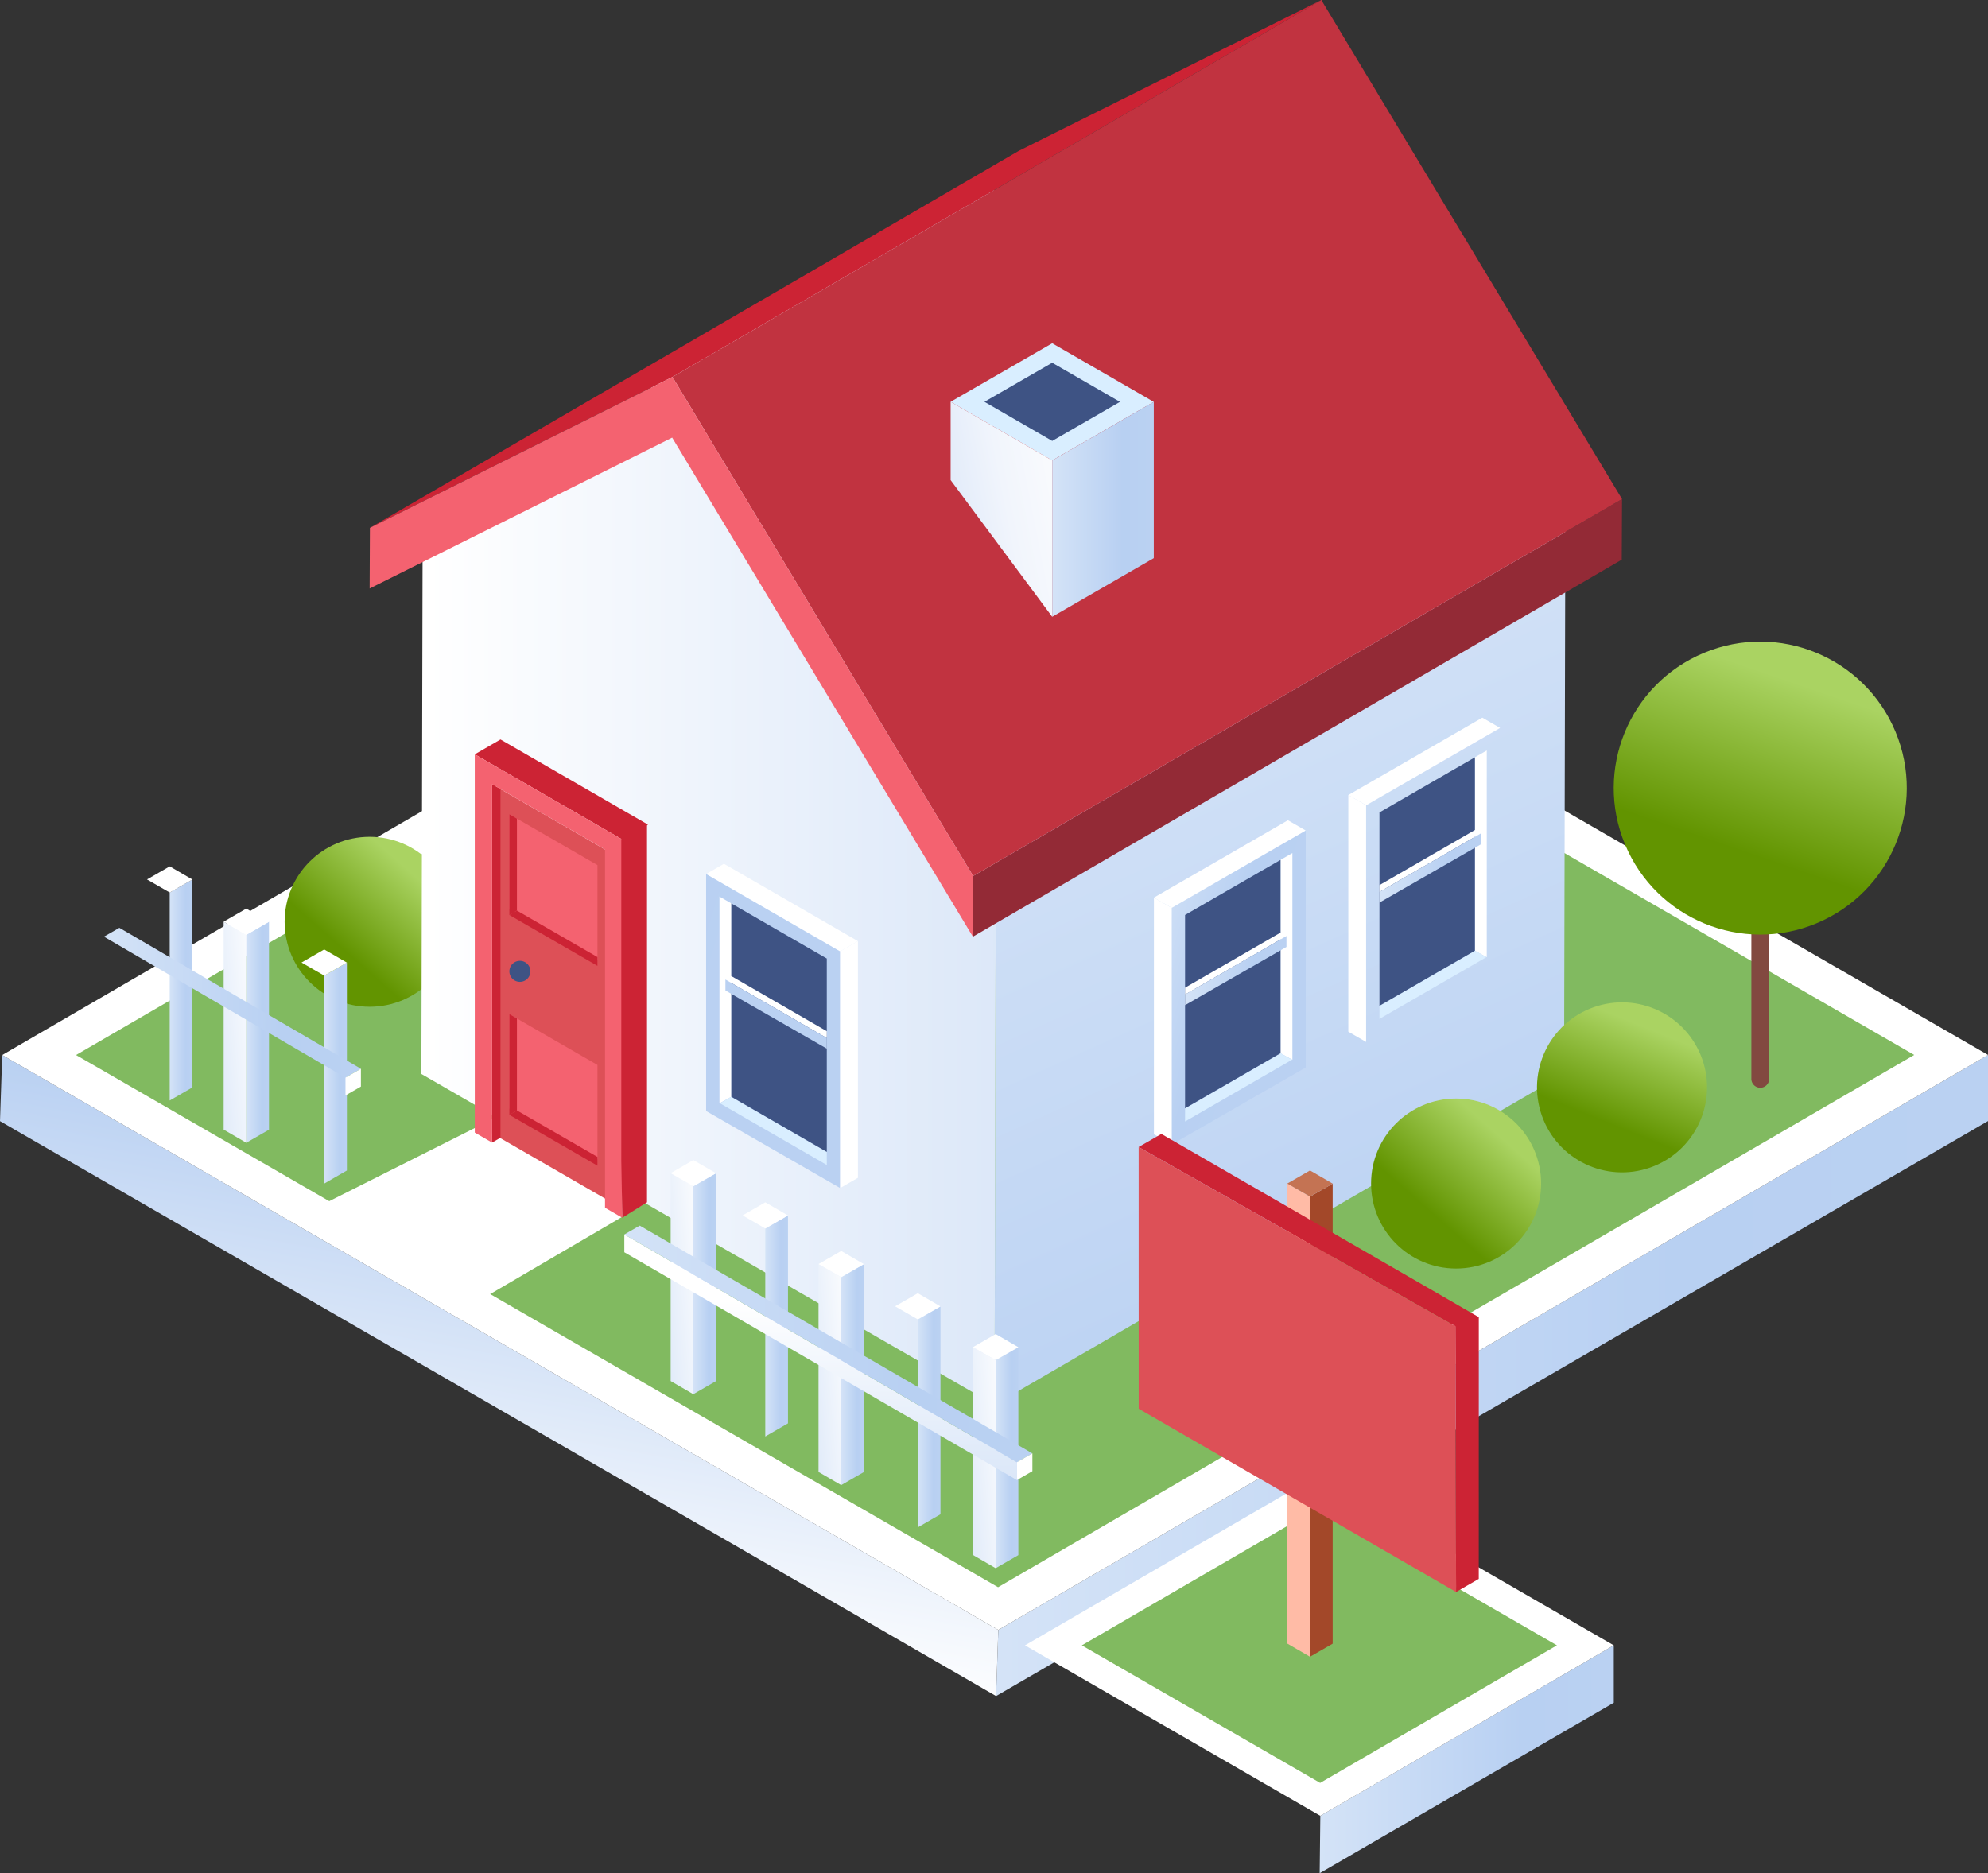 <svg xmlns="http://www.w3.org/2000/svg" xmlns:xlink="http://www.w3.org/1999/xlink" width="315.333" height="297.208" viewBox="0 0 315.333 297.208"><rect x="0" y="0" width="315.333" height="297.208" fill="#333333" stroke="none"/><defs><style>.a{isolation:isolate;}.b,.u{fill:url(#a);}.c{fill:url(#b);}.d,.g{fill:#fff;}.e{fill:#81ba60;}.f{fill:url(#c);}.g,.o,.p,.q,.r,.s,.t,.u,.v,.w{fill-rule:evenodd;}.h{fill:url(#d);}.i{fill:url(#e);}.j{fill:#e2e0e3;}.k,.o{fill:#cc2334;}.l{fill:#932a36;}.m{fill:#c13340;}.n,.q{fill:#f46270;}.aa,.p{fill:#dd5057;}.r{fill:url(#f);}.ab,.s{fill:#d9eeff;}.ad,.t{fill:#3e5384;}.v{fill:url(#h);}.w{fill:url(#i);}.x{fill:#ffbba6;}.y{fill:#a34829;}.z{fill:#c47353;}.ac{fill:url(#n);}.ae{fill:url(#p);}.af{fill:url(#z);}.ag{fill:#824940;}</style><linearGradient id="a" y1="0.5" x2="1" y2="0.5" gradientUnits="objectBoundingBox"><stop offset="0" stop-color="#d4e3f7"/><stop offset="0.688" stop-color="#b8d0f2"/><stop offset="1" stop-color="#bad1f2"/></linearGradient><linearGradient id="b" x1="0.396" y1="0.862" x2="0.591" y2="0.183" gradientUnits="objectBoundingBox"><stop offset="0" stop-color="#fff"/><stop offset="1" stop-color="#bad1f2"/></linearGradient><linearGradient id="c" x1="0.757" y1="0.209" x2="0.262" y2="0.769" gradientUnits="objectBoundingBox"><stop offset="0.013" stop-color="#aad362"/><stop offset="0.82" stop-color="#629400"/></linearGradient><linearGradient id="d" x1="0.381" y1="0.095" x2="0.768" y2="1.413" xlink:href="#a"/><linearGradient id="e" x1="0" y1="0.5" x2="1" y2="0.5" xlink:href="#b"/><linearGradient id="f" x1="-0.108" y1="0.065" x2="0.625" y2="0.589" xlink:href="#a"/><linearGradient id="h" x1="-0.843" y1="0.065" x2="-0.11" y2="0.589" xlink:href="#a"/><linearGradient id="i" x1="-1.029" x2="-0.029" xlink:href="#a"/><linearGradient id="n" x1="1.798" y1="-0.039" x2="-0.717" y2="1.005" gradientUnits="objectBoundingBox"><stop offset="0" stop-color="#fff"/><stop offset="0.266" stop-color="#fbfcfe"/><stop offset="0.495" stop-color="#f1f5fc"/><stop offset="0.71" stop-color="#dfe9f9"/><stop offset="0.916" stop-color="#c6d9f4"/><stop offset="1" stop-color="#bad1f2"/></linearGradient><linearGradient id="p" x1="1.306" y1="-0.162" x2="-1.8" y2="2.39" xlink:href="#b"/><linearGradient id="z" x1="0.5" y1="0.266" x2="0.5" y2="1.649" xlink:href="#b"/></defs><g transform="translate(-92.333 -101.396)"><g class="a"><path class="b" d="M407.667,268.774V279.26l-157.34,91.23L250.681,360Z"/><path class="c" d="M250.681,360l-.355,10.486L92.333,279.273l.355-10.486Z"/><path class="d" d="M407.667,268.774,250.681,360,92.688,268.787l156.985-91.23Z"/></g><path class="e" d="M395.963,268.775l-145.319,84.45L104.392,268.787l145.319-84.45Z"/><circle class="f" cx="13.484" cy="13.484" r="13.484" transform="translate(137.481 234.163)"/><path class="g" d="M171.052,278.652,139.33,294.6l27.3,14.138,28.334-16.585"/><g class="a"><path class="h" d="M340.625,183.948l-.2,87.837-90.335,52.5.2-87.837Z"/><path class="i" d="M249.71,131.458l-90.335,52.5-.2,87.837,90.915,52.49.2-87.837,90.335-52.5Z"/></g><g class="a"><path class="j" d="M247.8,239.628l.005,2.3,2.383-1.376-.005-2.3Z"/></g><path class="k" d="M151.009,185.144l102.924-59.813L301.92,101.4,199,161.209Z"/><path class="l" d="M246.691,240.387l102.924-59.813-.044,9.622L246.647,250.009Z"/><path class="m" d="M199,161.209,301.92,101.4l47.695,79.178L246.691,240.387Z"/><path class="n" d="M199,161.209l47.695,79.178-.044,9.622-47.7-79.178-47.987,23.935.044-9.622Z"/><path class="o" d="M195.121,232.234l-4.079,2.355-23.4-13.511,4.079-2.355Z"/><path class="p" d="M170.385,225.833v55.38l19.137,11.049v-55.38Z"/><path class="q" d="M173.13,230.587v14.985l13.969,8.065V238.652Z"/><path class="o" d="M170.385,225.833v56.846l1.334-.77V226.6Z"/><path class="o" d="M173.13,246.572l1.2-.695V231.283l-1.2-.7Z"/><path class="o" d="M187.1,254.637l-13.969-8.065,1.2-.7,12.765,7.37Z"/><path class="q" d="M173.13,262.3V277.28l13.969,8.065V270.361Z"/><path class="o" d="M173.13,278.28l1.2-.7V262.991l-1.2-.7Z"/><path class="o" d="M187.1,286.345,173.13,278.28l1.2-.7,12.765,7.37Z"/><path class="q" d="M167.64,221.078l23.4,13.511V294.6L188.3,293.02V236.174l-17.912-10.342v56.846l-2.745-1.585Z"/><path class="o" d="M194.961,232.142l-4.079,2.355v51.081l.16,9.027,3.919-2.447Z"/><path class="r" d="M299.446,233.074v37.691l-21.257,12.223V245.344Z"/><path class="g" d="M297.329,236.74v32.8l-1.881-1.035V237.826Z"/><path class="s" d="M280.306,279.328l16.945-9.783-1.8-1.04-15.142,8.742Z"/><path class="g" d="M275.367,243.81l2.822,1.629,21.257-12.273-2.822-1.629Z"/><path class="g" d="M275.367,243.81l2.822,1.629v37.548l-2.822-1.629Z"/><path class="t" d="M292.668,239.43h0l2.779-1.6V268.5l-15.141,8.742V246.566Z"/><path class="g" d="M280.306,259.186l16.082-9.283h0l-.941-.543L280.306,258.1Z"/><path class="u" d="M296.388,249.9v1.737l-16.083,9.237v-1.692Z"/><path class="v" d="M204.338,239.979V277.67L225.6,289.892V252.249Z"/><path class="g" d="M206.455,243.645v32.8l1.881-1.036V244.73Z"/><path class="s" d="M223.479,286.233l-16.945-9.783,1.8-1.04,15.142,8.742Z"/><path class="g" d="M228.418,250.715l-2.822,1.629-21.257-12.273,2.823-1.629Z"/><path class="g" d="M228.418,250.715l-2.822,1.629v37.548l2.822-1.629Z"/><path class="t" d="M211.116,246.335h0l-2.779-1.6v30.679l15.141,8.742v-30.68Z"/><path class="g" d="M223.479,266.091,207.4,256.808h0l.941-.543,15.142,8.743Z"/><path class="w" d="M207.4,256.808v1.737l16.083,9.237v-1.692Z"/><path class="r" d="M330.277,216.8v37.691L309.02,266.714V229.07Z"/><path class="g" d="M328.16,220.466v32.8l-1.881-1.036V221.551Z"/><path class="s" d="M311.137,263.054l16.945-9.783-1.8-1.04-15.142,8.742Z"/><path class="g" d="M306.2,227.536l2.822,1.629,21.257-12.273-2.823-1.629Z"/><path class="g" d="M306.2,227.536l2.822,1.629v37.548l-2.822-1.629Z"/><path class="t" d="M323.5,223.156h0l2.779-1.6v30.679l-15.141,8.742v-30.68Z"/><path class="g" d="M311.137,242.912l16.082-9.283h0l-.941-.543-15.142,8.743Z"/><path class="u" d="M327.22,233.629v1.737L311.137,244.6v-1.692Z"/><path class="t" d="M176.467,255.509a1.668,1.668,0,1,1-1.668-1.668A1.668,1.668,0,0,1,176.467,255.509Z"/><g class="a"><path class="b" d="M348.308,362.444v9.109L301.656,398.6l.105-9.109Z"/><path class="i" d="M301.761,389.495l-.105,9.109L254.81,371.557l.105-9.109Z"/><path class="d" d="M348.308,362.444l-46.547,27.05-46.846-27.047,46.547-27.05Z"/></g><path class="e" d="M339.289,362.444,301.732,384.27l-37.8-21.822,37.557-21.826Z"/><path class="x" d="M296.525,362.167V289.179l3.6,2.077v73Z"/><path class="y" d="M303.718,362.18l-3.6,2.076v-73l3.6-2.063Z"/><path class="z" d="M300.122,287.1l-3.6,2.076,3.6,2.077,3.6-2.063Z"/><path class="k" d="M272.942,283.378l3.605-2.071,50.35,29.069-.006,41.531-3.6,2.077-.113-42.16Z"/><path class="aa" d="M272.951,324.91l50.344,29.073-.113-42.16-50.239-28.445Z"/><path class="ab" d="M243.12,165.145l16.113-9.285,16.113,9.3-16.113,9.286Z"/><path class="ac" d="M243.12,177.566l16.113,21.688V174.448l-16.113-9.3Z"/><path class="b" d="M275.346,189.952l-16.113,9.3V174.448l16.113-9.286Z"/><path class="ad" d="M248.481,165.148l10.752-6.2,10.752,6.207-10.752,6.2Z"/><path class="ae" d="M246.67,348.116V315.132l3.6,2.077v33Z"/><path class="b" d="M253.863,348.13l-3.6,2.076v-33l3.6-2.063Z"/><path class="d" d="M250.266,313.055l-3.6,2.076,3.6,2.077,3.6-2.063Z"/><path class="ae" d="M234.317,341.639V308.654l3.6,2.077v33Z"/><path class="b" d="M241.51,341.653l-3.6,2.076v-33l3.6-2.063Z"/><path class="d" d="M237.913,306.578l-3.6,2.076,3.6,2.077,3.6-2.063Z"/><path class="ae" d="M222.167,334.936V301.951l3.6,2.077v33Z"/><path class="b" d="M229.36,334.95l-3.6,2.076v-33l3.6-2.063Z"/><path class="d" d="M225.764,299.875l-3.6,2.076,3.6,2.077,3.6-2.063Z"/><path class="ae" d="M210.128,327.216V294.231l3.6,2.077v33Z"/><path class="b" d="M217.321,327.23l-3.6,2.076v-33l3.6-2.063Z"/><path class="d" d="M213.724,292.155l-3.6,2.076,3.6,2.077,3.6-2.063Z"/><path class="ae" d="M198.711,320.513V287.528l3.6,2.077v33Z"/><path class="b" d="M205.9,320.527l-3.6,2.076v-33l3.6-2.063Z"/><path class="d" d="M202.308,285.452l-3.6,2.076,3.6,2.077,3.6-2.063Z"/><path class="af" d="M191.363,300.08v-2.824L253.638,333.4v2.827Z"/><path class="b" d="M193.81,295.851l-2.446,1.405L253.638,333.4l2.446-1.407Z"/><path class="d" d="M256.088,334.81l0-2.822-2.446,1.407v2.827Z"/><path class="ae" d="M140.161,287.095V254.11l3.6,2.077v33Z"/><path class="b" d="M147.355,287.109l-3.6,2.076v-33l3.6-2.063Z"/><path class="d" d="M143.758,252.034l-3.6,2.076,3.6,2.077,3.6-2.063Z"/><path class="ae" d="M127.808,280.618V247.633l3.6,2.077v33Z"/><path class="b" d="M135,280.632l-3.6,2.076v-33l3.6-2.063Z"/><path class="d" d="M131.4,245.557l-3.6,2.076,3.6,2.077,3.6-2.063Z"/><path class="ae" d="M115.659,273.914V240.93l3.6,2.077v33Z"/><path class="b" d="M122.852,273.928l-3.6,2.076v-33l3.6-2.063Z"/><path class="d" d="M119.255,238.853l-3.6,2.076,3.6,2.077,3.6-2.063Z"/><path class="af" d="M108.822,252.83v-2.824l38.308,22.368V275.2Z"/><path class="b" d="M111.268,248.6l-2.446,1.405,38.308,22.368,2.446-1.407Z"/><path class="d" d="M149.58,273.789l0-2.822-2.446,1.407V275.2Z"/><path class="ag" d="M371.543,273.977h0a1.413,1.413,0,0,1-1.413-1.413V232.838h2.826v39.726A1.413,1.413,0,0,1,371.543,273.977Z"/><circle class="f" cx="23.235" cy="23.235" r="23.235" transform="matrix(0.923, -0.385, 0.385, 0.923, 341.148, 213.932)"/><circle class="f" cx="13.484" cy="13.484" r="13.484" transform="translate(309.811 275.695)"/><circle class="f" cx="13.484" cy="13.484" r="13.484" transform="translate(332.41 265.694) rotate(-19.456)"/></g></svg>